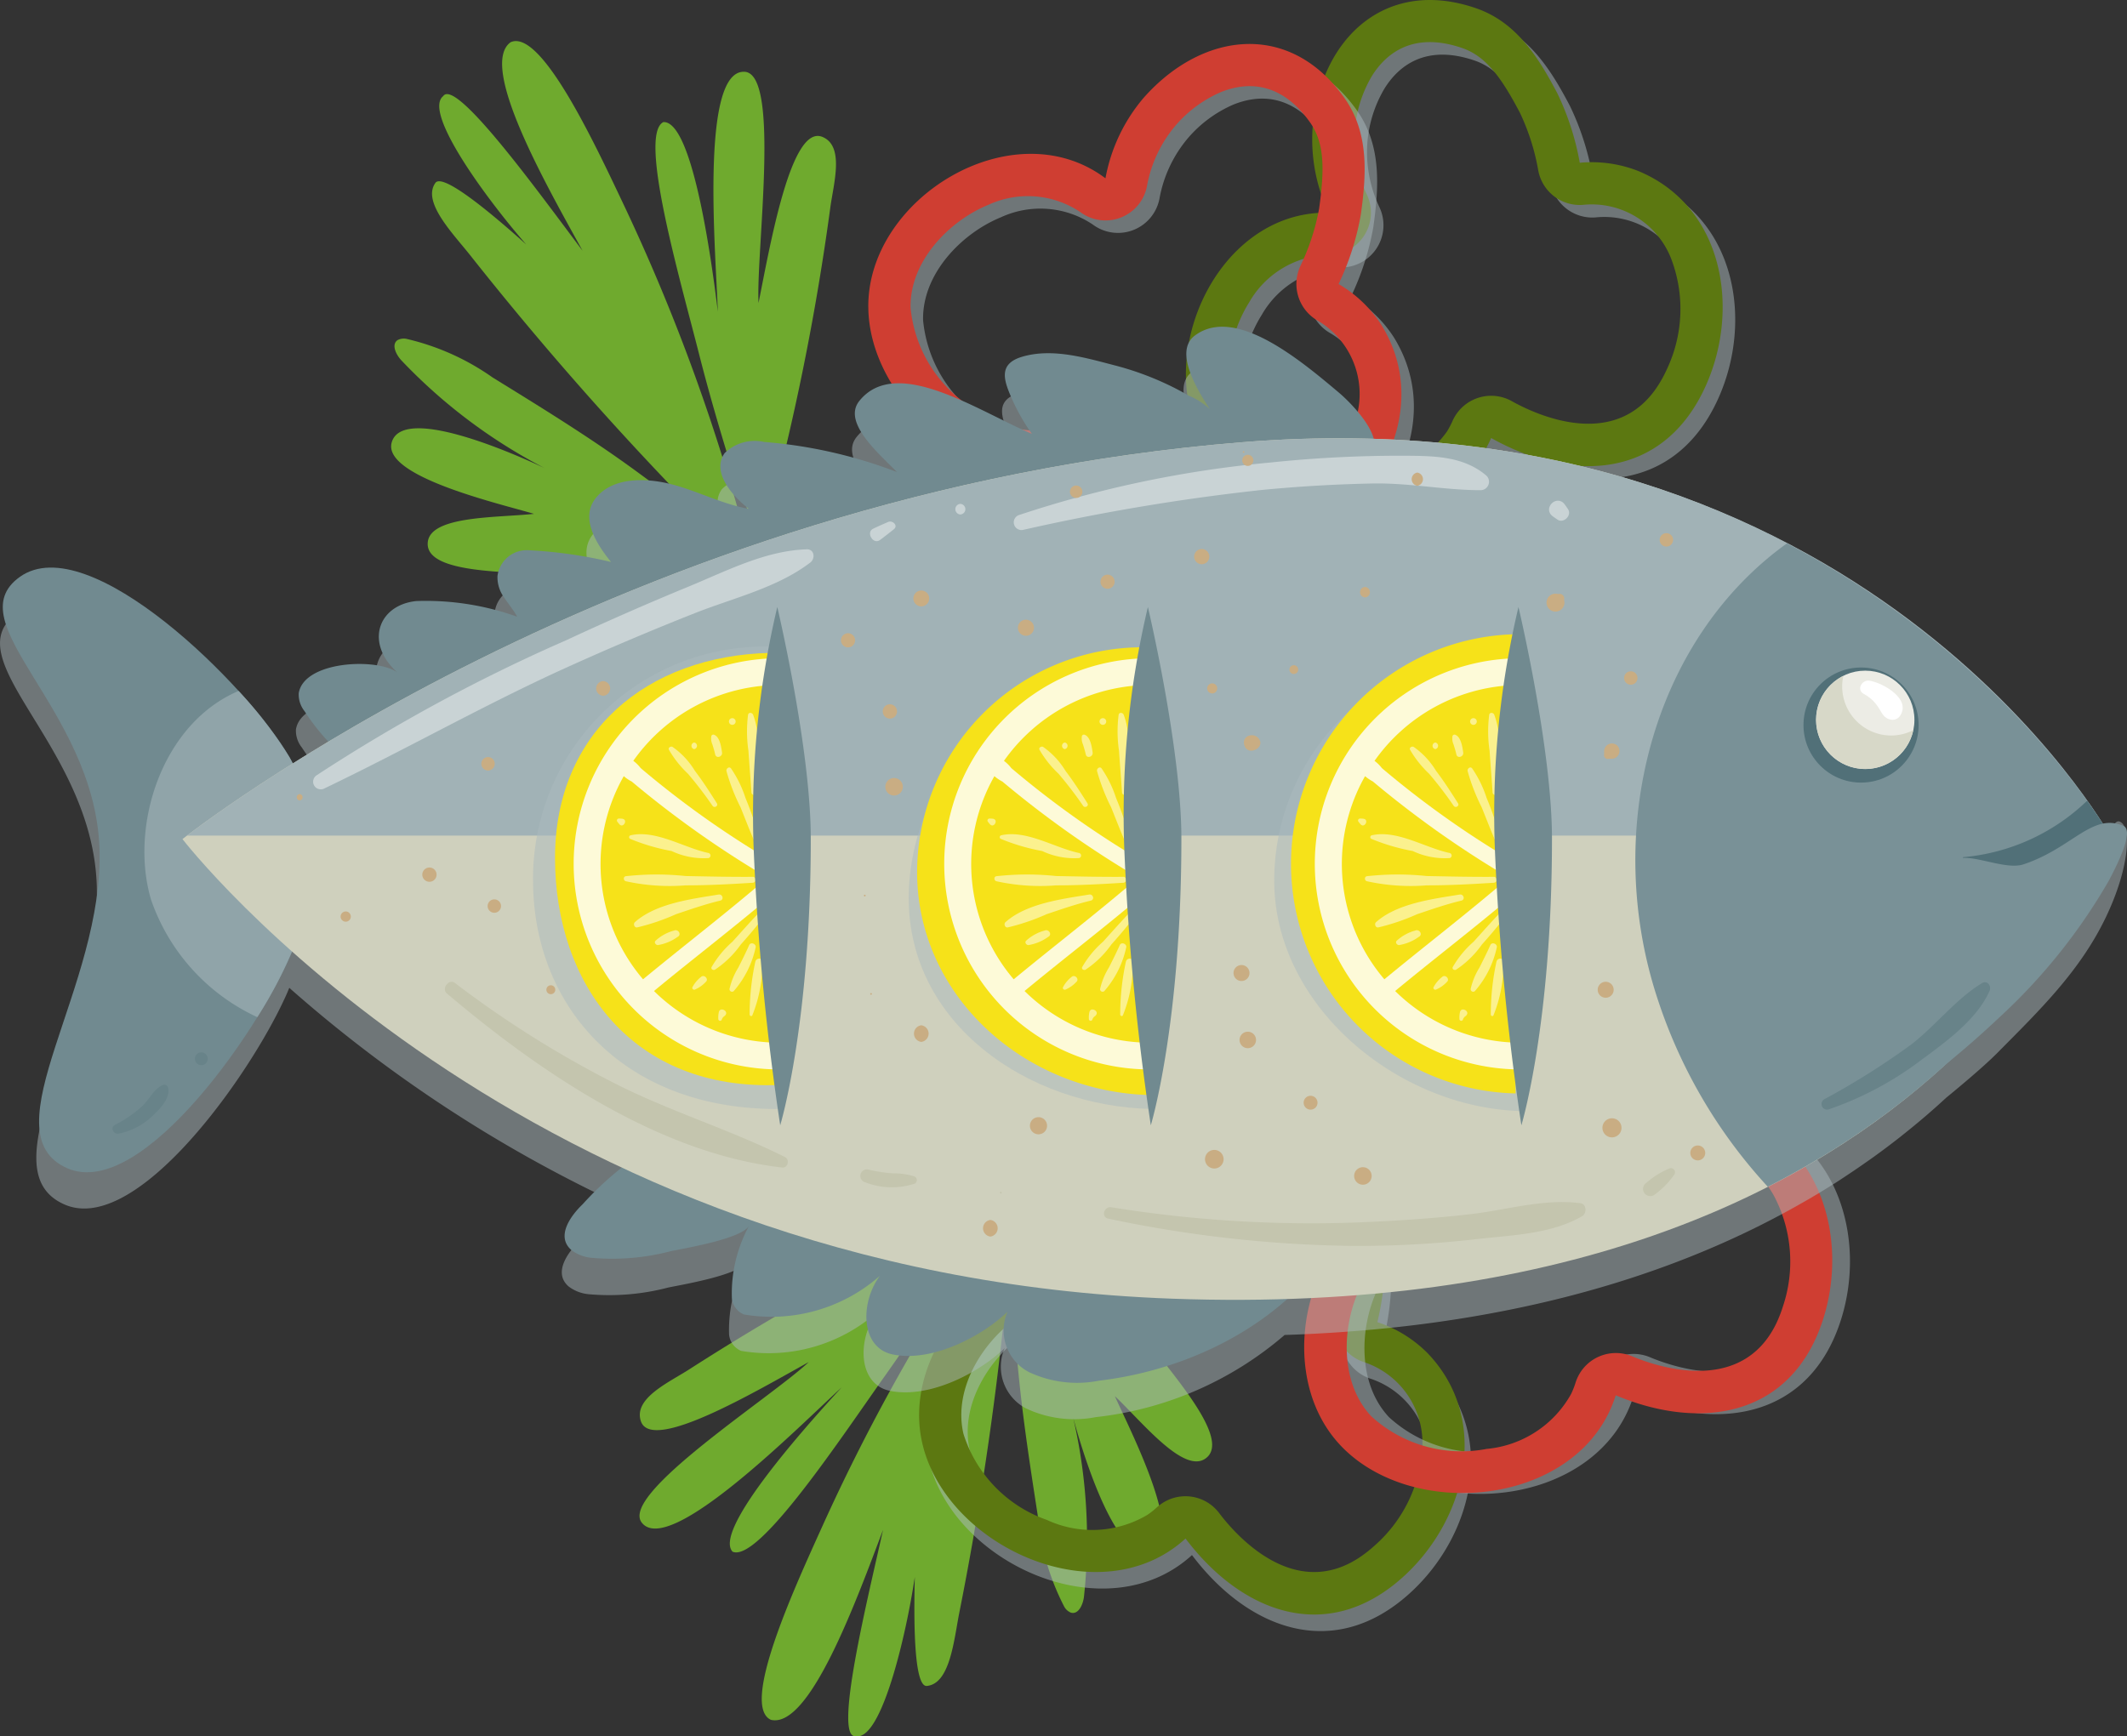 <svg xmlns="http://www.w3.org/2000/svg" width="127.033" height="103.733" viewBox="0 0 127.033 103.733">
  <rect x="0" y="0" width="127.033" height="103.733" fill="#333333" stroke="none"/>
  <g id="Group_245" data-name="Group 245" transform="translate(-180.977 -135.248)">
    <g id="Group_244" data-name="Group 244">
      <path id="Path_591" data-name="Path 591" d="M219.254,220.153c.642,1.908,6.889-1.8,10.024-3.534-2.256,2.117-11.282,7.867-9.978,9.583,1.628,2.142,9.469-5.816,11.945-8.071-2.673,2.9-7.641,8.6-6.517,9.815,1.55.674,6.468-6.791,9.177-10.61,1.326-1.869,2.584-3.784,3.815-5.716.712-1.117,1.765-3.9,3.217-4.2.1-.136.188-.275.284-.411l.332-.471a148.064,148.064,0,0,0-19.413,10.517C220.924,217.838,218.793,218.783,219.254,220.153Z" fill="#6faa2e"/>
      <path id="Path_592" data-name="Path 592" d="M242.962,225.824a14.653,14.653,0,0,0,1.554,5.365.8.8,0,0,0,.422.4c.458.128.729-.5.78-.971a32.209,32.209,0,0,0-.977-11.978c.559,2.442,2.817,10.31,5.088,9.252,1.918-.893-1.411-7.3-2.268-9.237,1.606,1.517,4.087,4.639,5.4,3.735,1.825-1.257-2.928-6.06-4.837-8.826-.81-1.174-1.779-2.223-2.61-3.378-.492-.685-1.177-2.51-1.964-2.825-1.442-.578-2.028.684-2.282,2.218.118,2.007.247,4.033.394,6.05C241.913,219.051,242.439,222.44,242.962,225.824Z" fill="#6faa2e"/>
      <path id="Path_593" data-name="Path 593" d="M227.016,237.99c2.323.565,5.126-7.19,6.7-11.346-.9,4.05-2.986,12.473-1.638,12.326,1.553.309,3.036-6.143,3.535-9.516-.055,2.191-.1,6.675.742,6.509,1.375-.15,1.6-2.785,1.916-4.374q1.808-9.086,2.743-18.316c.068-.669.024-2.292.256-3.689-.043-.733-.09-1.472-.129-2.195a1.26,1.26,0,0,0-.2.032,116.382,116.382,0,0,0-10.874,19.059C228.418,230.129,225.189,237.146,227.016,237.99Z" fill="#6faa2e"/>
      <path id="Path_594" data-name="Path 594" d="M274.735,141.567c-1.146-2.18-2.456-4.252-4.858-5.079-5.344-1.84-9.206,1.724-9.744,6.989a10.244,10.244,0,0,0,.947,5.229c-6.907-.154-10.92,9.32-6.965,14.588,3.827,5.1,13.884,5.179,16.671-1.128,4.875,2.728,10.334,2.437,12.826-3.142,2.065-4.623,1.03-10.709-4.045-12.812a7.573,7.573,0,0,0-3.49-.49A15.958,15.958,0,0,0,274.735,141.567Zm-1.142,4.591a2.523,2.523,0,0,0,2.661,2.08,5.089,5.089,0,0,1,5.334,3.355,8.417,8.417,0,0,1-.279,6.4,7.856,7.856,0,0,1-.518.976c-2.549,4.052-7.36,1.786-8.774.994a2.523,2.523,0,0,0-3.366.858,2.387,2.387,0,0,0-.172.324,5.1,5.1,0,0,1-.343.646h0a6.442,6.442,0,0,1-5.372,2.692,7.982,7.982,0,0,1-6.632-2.707c-1.662-2.215-1.158-5.557.2-7.715a5.622,5.622,0,0,1,4.693-2.837,2.519,2.519,0,0,0,2.161-1.131l.03-.047a2.52,2.52,0,0,0,.162-2.385,7.714,7.714,0,0,1-.734-3.931,7.5,7.5,0,0,1,1.032-3.213c.826-1.312,2.431-2.664,5.382-1.648,1.443.5,2.357,1.8,3.447,3.869A13.361,13.361,0,0,1,273.593,146.158Z" fill="#acbbbe" opacity="0.5" style="mix-blend-mode: multiply;isolation: isolate"/>
      <path id="Path_595" data-name="Path 595" d="M273.985,140.817c-1.146-2.18-2.456-4.252-4.858-5.079-5.344-1.84-9.206,1.724-9.744,6.989a10.244,10.244,0,0,0,.947,5.229c-6.907-.154-10.92,9.32-6.965,14.588,3.827,5.1,13.884,5.179,16.671-1.128,4.875,2.728,10.334,2.437,12.826-3.142,2.065-4.623,1.03-10.709-4.045-12.812a7.573,7.573,0,0,0-3.49-.49A15.958,15.958,0,0,0,273.985,140.817Zm-1.142,4.591a2.523,2.523,0,0,0,2.661,2.08,5.089,5.089,0,0,1,5.334,3.355,8.417,8.417,0,0,1-.279,6.4,7.856,7.856,0,0,1-.518.976c-2.549,4.052-7.36,1.786-8.774.994a2.523,2.523,0,0,0-3.366.858,2.387,2.387,0,0,0-.172.324,5.1,5.1,0,0,1-.343.646h0a6.442,6.442,0,0,1-5.372,2.692,7.982,7.982,0,0,1-6.632-2.707c-1.662-2.215-1.158-5.557.2-7.715a5.622,5.622,0,0,1,4.693-2.837,2.519,2.519,0,0,0,2.161-1.131l.03-.047a2.52,2.52,0,0,0,.162-2.385,7.714,7.714,0,0,1-.734-3.931,7.5,7.5,0,0,1,1.032-3.213c.826-1.312,2.431-2.664,5.382-1.648,1.443.5,2.357,1.8,3.447,3.869A13.361,13.361,0,0,1,272.843,145.408Z" fill="#5c7811"/>
      <path id="Path_596" data-name="Path 596" d="M264.062,210.874c-.172-2.457-.538-4.881-2.4-6.6-4.152-3.834-9.122-2.124-11.732,2.48a10.252,10.252,0,0,0-1.236,5.168c-6.262-2.919-13.746,4.142-12.244,10.555,1.454,6.206,10.628,10.326,15.717,5.672,3.367,4.459,8.481,6.387,13.007,2.282,3.75-3.4,5.25-9.39,1.449-13.357a7.59,7.59,0,0,0-3-1.852A15.968,15.968,0,0,0,264.062,210.874Zm-2.892,3.744a2.521,2.521,0,0,0,1.6,2.974,5.092,5.092,0,0,1,3.534,5.218,8.417,8.417,0,0,1-2.83,5.749,7.887,7.887,0,0,1-.866.685c-3.964,2.685-7.458-1.325-8.434-2.618a2.522,2.522,0,0,0-3.427-.569,2.588,2.588,0,0,0-.288.227,4.964,4.964,0,0,1-.573.454h0a6.445,6.445,0,0,1-6,.3A7.98,7.98,0,0,1,238.9,221.9c-.632-2.7,1.174-5.554,3.285-6.983a5.619,5.619,0,0,1,5.437-.71,2.52,2.52,0,0,0,2.433-.167l.047-.031a2.521,2.521,0,0,0,1.108-2.118,7.707,7.707,0,0,1,.908-3.894,7.492,7.492,0,0,1,2.237-2.527c1.284-.87,3.3-1.462,5.591.656,1.12,1.035,1.435,2.591,1.6,4.928A13.385,13.385,0,0,1,261.17,214.618Z" fill="#acbbbe" opacity="0.5" style="mix-blend-mode: multiply;isolation: isolate"/>
      <path id="Path_597" data-name="Path 597" d="M263.677,209.886c-.172-2.457-.538-4.881-2.4-6.6-4.152-3.834-9.122-2.124-11.732,2.479a10.258,10.258,0,0,0-1.236,5.169c-6.262-2.919-13.746,4.142-12.244,10.555,1.454,6.206,10.628,10.326,15.717,5.672,3.366,4.459,8.481,6.387,13.007,2.281,3.749-3.4,5.25-9.389,1.449-13.356a7.589,7.589,0,0,0-3-1.853A15.959,15.959,0,0,0,263.677,209.886Zm-2.892,3.743a2.522,2.522,0,0,0,1.6,2.975,5.092,5.092,0,0,1,3.534,5.218,8.415,8.415,0,0,1-2.83,5.748,7.9,7.9,0,0,1-.866.686c-3.964,2.684-7.458-1.325-8.434-2.619a2.521,2.521,0,0,0-3.427-.568,2.583,2.583,0,0,0-.288.227,4.934,4.934,0,0,1-.573.453h0a6.443,6.443,0,0,1-6,.3,7.982,7.982,0,0,1-4.983-5.145c-.631-2.7,1.175-5.554,3.285-6.983a5.621,5.621,0,0,1,5.438-.71,2.523,2.523,0,0,0,2.433-.167l.047-.031a2.519,2.519,0,0,0,1.107-2.118,7.722,7.722,0,0,1,.909-3.895,7.478,7.478,0,0,1,2.237-2.526c1.284-.87,3.3-1.462,5.591.655,1.12,1.036,1.435,2.591,1.6,4.929A13.373,13.373,0,0,1,260.785,213.629Z" fill="#5c7811"/>
      <path id="Path_598" data-name="Path 598" d="M263,148.8c.34-2.439.484-4.887-.985-6.959-3.27-4.61-8.486-3.966-11.992,0a10.247,10.247,0,0,0-2.279,4.8c-5.522-4.152-14.306,1.207-14.163,7.792.138,6.373,8.261,12.3,14.2,8.8,2.371,5.059,6.976,8,12.254,4.924,4.372-2.552,7.079-8.1,4.182-12.767a7.585,7.585,0,0,0-2.55-2.433A16,16,0,0,0,263,148.8Zm-3.6,3.064a2.522,2.522,0,0,0,.949,3.241,5.09,5.09,0,0,1,2.379,5.836,8.415,8.415,0,0,1-3.959,5.039,8.045,8.045,0,0,1-.99.491c-4.433,1.806-7.021-2.84-7.708-4.307a2.524,2.524,0,0,0-3.235-1.266,2.455,2.455,0,0,0-.329.163,4.986,4.986,0,0,1-.655.325h0a6.444,6.444,0,0,1-5.935-.944,7.981,7.981,0,0,1-3.81-6.065c-.06-2.769,2.3-5.191,4.659-6.153a5.623,5.623,0,0,1,5.467.431,2.52,2.52,0,0,0,2.415.341l.052-.021a2.52,2.52,0,0,0,1.522-1.843,7.715,7.715,0,0,1,1.695-3.622,7.49,7.49,0,0,1,2.711-2.009c1.437-.585,3.529-.748,5.335,1.8.882,1.245.868,2.832.544,5.153A13.369,13.369,0,0,1,259.4,151.869Z" fill="#acbbbe" opacity="0.5" style="mix-blend-mode: multiply;isolation: isolate"/>
      <path id="Path_599" data-name="Path 599" d="M262.253,148.055c.34-2.439.484-4.887-.985-6.959-3.27-4.61-8.486-3.966-11.992,0A10.247,10.247,0,0,0,247,145.9c-5.522-4.152-14.306,1.207-14.163,7.792.138,6.373,8.261,12.3,14.2,8.8,2.371,5.059,6.976,8,12.254,4.924,4.372-2.552,7.079-8.1,4.182-12.767a7.585,7.585,0,0,0-2.55-2.433A16,16,0,0,0,262.253,148.055Zm-3.6,3.064a2.522,2.522,0,0,0,.949,3.241,5.09,5.09,0,0,1,2.379,5.836,8.415,8.415,0,0,1-3.959,5.039,8.045,8.045,0,0,1-.99.491c-4.433,1.806-7.021-2.84-7.708-4.307a2.524,2.524,0,0,0-3.235-1.266,2.455,2.455,0,0,0-.329.163,4.986,4.986,0,0,1-.655.325h0a6.444,6.444,0,0,1-5.935-.944,7.981,7.981,0,0,1-3.81-6.065c-.06-2.769,2.3-5.191,4.659-6.153a5.623,5.623,0,0,1,5.467.431,2.52,2.52,0,0,0,2.415.341l.052-.021a2.52,2.52,0,0,0,1.522-1.843,7.715,7.715,0,0,1,1.695-3.622,7.49,7.49,0,0,1,2.711-2.009c1.437-.585,3.529-.748,5.335,1.8.882,1.245.868,2.832.544,5.153A13.369,13.369,0,0,1,258.649,151.119Z" fill="#cf3e32"/>
      <path id="Path_600" data-name="Path 600" d="M280.15,197.743c-1.383-2.038-2.917-3.95-5.4-4.5-5.517-1.228-8.954,2.747-8.9,8.039a10.25,10.25,0,0,0,1.528,5.089c-6.881.622-9.8,10.488-5.284,15.278,4.375,4.636,14.377,3.588,16.439-2.992,5.151,2.164,10.542,1.261,12.393-4.562,1.533-4.825-.179-10.756-5.457-12.277a7.59,7.59,0,0,0-3.524-.1A15.919,15.919,0,0,0,280.15,197.743Zm-.62,4.69a2.524,2.524,0,0,0,2.878,1.768,5.092,5.092,0,0,1,5.678,2.736,8.418,8.418,0,0,1,.441,6.392,8,8,0,0,1-.4,1.028c-2.078,4.312-7.114,2.6-8.607,1.973a2.521,2.521,0,0,0-3.384,1.572,5.058,5.058,0,0,1-.268.68h0a6.446,6.446,0,0,1-5.037,3.278,7.981,7.981,0,0,1-6.893-1.945c-1.9-2.015-1.775-5.393-.668-7.689a5.62,5.62,0,0,1,4.345-3.346,2.521,2.521,0,0,0,2.02-1.366l.024-.05a2.52,2.52,0,0,0-.106-2.388,7.72,7.72,0,0,1-1.172-3.824,7.5,7.5,0,0,1,.666-3.309c.673-1.4,2.116-2.92,5.163-2.242,1.489.332,2.543,1.519,3.859,3.458A13.32,13.32,0,0,1,279.53,202.433Z" fill="#acbbbe" opacity="0.5" style="mix-blend-mode: multiply;isolation: isolate"/>
      <path id="Path_601" data-name="Path 601" d="M279.091,197.69c-1.383-2.038-2.918-3.951-5.4-4.5-5.517-1.228-8.955,2.747-8.9,8.039a10.257,10.257,0,0,0,1.528,5.09c-6.88.622-9.8,10.487-5.283,15.277,4.375,4.636,14.377,3.589,16.439-2.992,5.151,2.164,10.542,1.262,12.392-4.562,1.533-4.825-.178-10.756-5.457-12.276a7.567,7.567,0,0,0-3.523-.1A15.95,15.95,0,0,0,279.091,197.69Zm-.62,4.69a2.522,2.522,0,0,0,2.878,1.767,5.09,5.09,0,0,1,5.677,2.736,8.409,8.409,0,0,1,.441,6.392,7.8,7.8,0,0,1-.4,1.028c-2.079,4.313-7.114,2.6-8.608,1.973a2.521,2.521,0,0,0-3.248,1.231,2.469,2.469,0,0,0-.135.341,4.951,4.951,0,0,1-.268.68h0a6.439,6.439,0,0,1-5.036,3.278,7.977,7.977,0,0,1-6.893-1.945c-1.9-2.014-1.775-5.392-.669-7.689a5.621,5.621,0,0,1,4.345-3.345,2.523,2.523,0,0,0,2.021-1.367l.024-.05a2.52,2.52,0,0,0-.106-2.388,7.706,7.706,0,0,1-1.172-3.824,7.492,7.492,0,0,1,.665-3.308c.674-1.4,2.117-2.921,5.164-2.242,1.489.332,2.542,1.519,3.859,3.457A13.381,13.381,0,0,1,278.471,202.38Z" fill="#cf3e32"/>
      <path id="Path_602" data-name="Path 602" d="M230.085,143.423c-1.869-.747-3.1,6.413-3.806,9.924-.151-3.09,1.321-13.691-.83-13.81-2.687-.148-1.709,10.981-1.6,14.328-.475-3.915-1.6-11.392-3.25-11.324-1.517.743.979,9.326,2.131,13.865.564,2.22,1.206,4.421,1.88,6.61.389,1.266,1.827,3.873,1.112,5.171.042.162.088.322.129.483l.143.558a147.945,147.945,0,0,0,4.575-21.6C230.765,146.2,231.426,143.96,230.085,143.423Z" fill="#6faa2e"/>
      <path id="Path_603" data-name="Path 603" d="M210.4,157.8a14.649,14.649,0,0,0-5.093-2.295.8.8,0,0,0-.582.059c-.394.266-.093.878.234,1.223a32.192,32.192,0,0,0,9.755,7.02c-2.222-1.156-9.677-4.537-10.344-2.122-.563,2.039,6.476,3.659,8.5,4.261-2.2.238-6.181.1-6.344,1.691-.227,2.205,6.512,1.7,9.856,2.038,1.418.144,2.845.086,4.263.2.84.069,2.675.731,3.425.335,1.374-.724.793-1.987-.21-3.175-1.605-1.211-3.231-2.426-4.863-3.621C216.236,161.392,213.315,159.6,210.4,157.8Z" fill="#6faa2e"/>
      <path id="Path_604" data-name="Path 604" d="M211.471,137.772c-1.935,1.4,2.152,8.564,4.3,12.456-2.5-3.315-7.562-10.359-8.324-9.238-1.242.983,2.71,6.294,4.955,8.86-1.632-1.461-5.017-4.4-5.437-3.653-.777,1.144,1.084,3.022,2.089,4.294q5.747,7.266,12.168,13.961c.466.485,1.73,1.5,2.644,2.586.586.442,1.178.886,1.754,1.325a1.279,1.279,0,0,0,.108-.176,116.284,116.284,0,0,0-7.465-20.634C216.548,143.935,213.3,136.928,211.471,137.772Z" fill="#6faa2e"/>
      <path id="Path_605" data-name="Path 605" d="M307.583,184.333c-.435-.183-.693,1.171-1.083,1.25-2.43-3.838-15.56-21.059-43.632-21.937a7.006,7.006,0,0,0-2.119-2.807c-2.3-1.928-6.182-5.188-8.583-3.375-1.219.92.057,3.1.892,4.381-.212-.325-.925-.612-1.259-.806q-.687-.4-1.408-.732a17.754,17.754,0,0,0-2.983-1.067c-1.758-.457-3.744-1.056-5.549-.521-1.46.433-1.09,1.433-.61,2.522a12,12,0,0,0,1.189,2.084c-3.242-1.38-8.1-4.716-10.305-1.965-1.016,1.269,1.108,3.092,2.25,4.249a28.268,28.268,0,0,0-7.934-1.8,2.573,2.573,0,0,0-2.356.661c-.792,1.089.376,2.506,1.438,3.334-1.59-.278-3.047-1.063-4.61-1.466s-3.541-.434-4.538.836c-.776.987-.316,2.291.923,3.807a26.607,26.607,0,0,0-4.884-.695,1.764,1.764,0,0,0-1.9,1.551,2.056,2.056,0,0,0,.407,1.283c.25.383.556.73.768,1.135a16.155,16.155,0,0,0-6.023-.936c-2.254.232-3.1,2.472-1.146,4.255-1.215-.869-5.562-.685-5.876,1.252a1.6,1.6,0,0,0,.35,1.074,12.889,12.889,0,0,0,1.428,1.815l-.372.225c-.345.208-.684.414-1.01.615-.14.086-.273.17-.41.255l-.366.227c-.067-.135-.117-.284-.192-.413-.154-.266-.337-.554-.545-.858l0-.008c-3.079-4.5-11.675-12.626-15.533-9.884s4.417,7.833,4.75,16.167c.332,8.3-6.738,17.068-1.917,19.166,3.966,1.726,10.064-6.32,12.659-11.325h0c.185-.357.352-.7.5-1.021v0c.1-.211.181-.41.26-.6a82.132,82.132,0,0,0,19.676,12.9c-.833.707-1.621,1.535-2.324,2.208-.667.638-1.633,1.9-.667,2.734a2.328,2.328,0,0,0,1.218.464,13.86,13.86,0,0,0,4.725-.4c.821-.173,4.319-.75,4.689-1.555a8.451,8.451,0,0,0-1.051,4.359,1.179,1.179,0,0,0,.723.98,9.8,9.8,0,0,0,8.117-2.31c-1.192,1.6-1.168,4.312.786,4.7,2.41.482,5.411-1.165,6.836-2.558a2.81,2.81,0,0,0,1.288,3.612,6.751,6.751,0,0,0,4.16.512A20.727,20.727,0,0,0,257.7,215c12.846-.415,22.479-3.353,29.632-7.185q.483-.258.951-.521c.3-.171.606-.341.9-.515q.765-.452,1.488-.913c.229-.147.449-.295.672-.443q.572-.38,1.117-.764c.157-.111.317-.221.471-.333q.817-.591,1.576-1.19l.042-.035q1.427-1.128,2.657-2.27c1.511-1.238,2.52-2.137,3.042-2.664,2.521-2.545,4.953-4.894,6.5-8.125C308.167,187.083,308.294,184.633,307.583,184.333Z" fill="#acbbbe" opacity="0.5" style="mix-blend-mode: multiply;isolation: isolate"/>
      <path id="Path_606" data-name="Path 606" d="M252.332,155.3c-1.218.92.057,3.1.893,4.381a4.272,4.272,0,0,0-1.259-.8q-.687-.4-1.408-.732a17.669,17.669,0,0,0-2.983-1.068c-1.759-.457-3.744-1.056-5.55-.521-1.46.433-1.089,1.433-.609,2.523a11.967,11.967,0,0,0,1.189,2.084c-3.243-1.38-8.1-4.717-10.306-1.966-1.016,1.269,1.109,3.092,2.251,4.249a28.309,28.309,0,0,0-7.935-1.8,2.571,2.571,0,0,0-2.355.662c-.792,1.089.376,2.506,1.438,3.334-1.591-.279-3.047-1.063-4.61-1.466s-3.541-.434-4.538.835c-.776.987-.316,2.291.922,3.807a26.667,26.667,0,0,0-4.884-.7,1.763,1.763,0,0,0-1.9,1.551,2.059,2.059,0,0,0,.406,1.283c.251.383.556.731.769,1.136a16.157,16.157,0,0,0-6.024-.937c-2.253.232-3.1,2.472-1.145,4.255-1.216-.869-5.563-.685-5.876,1.252a1.6,1.6,0,0,0,.349,1.074,12.972,12.972,0,0,0,2.6,2.935c1.552,1.287,3.315-.013,4.881-.72,1.941-.878,3.846-1.831,5.744-2.8,3.795-1.934,7.562-3.94,11.51-5.55a95.922,95.922,0,0,1,13.976-4.287,201.429,201.429,0,0,1,21.635-3.939c1.068-.134,3.387.04,3.551-1.461.113-1.046-1.448-2.647-2.158-3.241C258.614,156.745,254.734,153.484,252.332,155.3Z" fill="#718a90"/>
      <path id="Path_607" data-name="Path 607" d="M215.772,207.194c-.666.638-1.632,1.9-.667,2.735a2.33,2.33,0,0,0,1.218.463,13.815,13.815,0,0,0,4.726-.4c.821-.173,4.319-.749,4.689-1.555a8.435,8.435,0,0,0-1.051,4.36,1.175,1.175,0,0,0,.723.979,9.8,9.8,0,0,0,8.117-2.309c-1.193,1.6-1.168,4.312.785,4.7,2.41.482,5.412-1.165,6.837-2.557a2.809,2.809,0,0,0,1.287,3.611,6.754,6.754,0,0,0,4.161.513c6.206-.734,12.4-4.169,14.973-9.864-8.734-.22-16.732-1.364-25.151-2a88.8,88.8,0,0,1-12.016-1.923c-1.943-.419-2.981-.946-4.686-.085A19.042,19.042,0,0,0,215.772,207.194Z" fill="#718a90"/>
      <path id="Path_608" data-name="Path 608" d="M198.25,180.458c1.833,3.167,1.5,8.167.292,11.334-1.689,4.425-9.008,15.223-13.542,13.25-4.821-2.1,2.249-10.863,1.917-19.167-.334-8.333-8.609-13.424-4.75-16.167C186.288,166.779,195.816,176.255,198.25,180.458Z" fill="#718a90"/>
      <path id="Path_609" data-name="Path 609" d="M198.25,180.458a24.993,24.993,0,0,0-3.022-3.932C190.618,178.48,188.7,184.633,190,189a12.059,12.059,0,0,0,6.346,7.014,26.779,26.779,0,0,0,2.2-4.222C199.75,188.625,200.083,183.625,198.25,180.458Z" fill="#90a4a9"/>
      <path id="Path_610" data-name="Path 610" d="M306.833,185.167s-14.5-26.5-51.666-23.5-63.292,23.708-63.292,23.708S211.91,211.427,251,212.833C297.333,214.5,306.833,185.167,306.833,185.167Z" fill="#cfd0bd"/>
      <path id="Path_611" data-name="Path 611" d="M307,185.167s-14.667-26.5-51.833-23.5c-35.011,2.826-60.214,21.358-63.022,23.5Z" fill="#a1b2b6"/>
      <path id="Path_612" data-name="Path 612" d="M307,185.167s-5.876-10.426-19.3-17.458c-8.085,5.811-11.044,17.249-7.7,27.291a30.489,30.489,0,0,0,6.559,11.147C302.688,197.937,307,185.167,307,185.167Z" fill="#799197"/>
      <circle id="Ellipse_23" data-name="Ellipse 23" cx="3.438" cy="3.438" r="3.438" transform="translate(288.688 175.125)" fill="#517078"/>
      <circle id="Ellipse_24" data-name="Ellipse 24" cx="2.938" cy="2.938" r="2.938" transform="translate(289.438 175.313)" fill="#ecece5"/>
      <path id="Path_613" data-name="Path 613" d="M305.628,183.085a12.208,12.208,0,0,1-7.42,3.373l.375,1.209,4.334.666,4.074-3.182C306.943,185.066,306.5,184.3,305.628,183.085Z" fill="#517078"/>
      <path id="Path_614" data-name="Path 614" d="M301.816,186.888c2.934-.971,4.1-3.1,5.976-2.305.71.3-.516,2.61-.875,3.292a34.451,34.451,0,0,1-6.5,8.125,56.732,56.732,0,0,1-4.334,3.708c-1.125-1.541.667-5.937.667-8.458a12.406,12.406,0,0,1,1.458-4.75C299.156,186.439,300.863,187.2,301.816,186.888Z" fill="#799197"/>
      <path id="Path_615" data-name="Path 615" d="M293.937,179.188a2.929,2.929,0,0,1-2.869-3.556,2.932,2.932,0,1,0,4.177,3.236A2.908,2.908,0,0,1,293.937,179.188Z" fill="#d7d8c8"/>
      <path id="Path_616" data-name="Path 616" d="M292.628,175.913c-.448-.069-.8.542-.334.792a2.336,2.336,0,0,1,.825.74c.226.322.333.7.765.789a.536.536,0,0,0,.58-.236C295.126,176.986,293.41,176.034,292.628,175.913Z" fill="#fff"/>
      <path id="Path_617" data-name="Path 617" d="M229.162,168.065c-2.469.074-4.811,1.3-7.066,2.229q-3.693,1.52-7.312,3.206a101.29,101.29,0,0,0-14.879,8.053.457.457,0,0,0,.462.789c4.822-2.309,9.465-4.954,14.339-7.168q3.869-1.756,7.821-3.316c2.288-.9,4.875-1.5,6.848-3.007C229.679,168.618,229.623,168.051,229.162,168.065Z" fill="#c9d3d5"/>
      <path id="Path_618" data-name="Path 618" d="M234.027,166.427c-.3.127-.6.262-.893.4-.467.215-.006.988.4.681.28-.211.558-.423.831-.644S234.288,166.317,234.027,166.427Z" fill="#c9d3d5"/>
      <path id="Path_619" data-name="Path 619" d="M238.333,165.35a.317.317,0,0,0,0,.633A.317.317,0,0,0,238.333,165.35Z" fill="#c9d3d5"/>
      <path id="Path_620" data-name="Path 620" d="M269.762,163.673c-1.385-1.192-3.178-1.188-4.954-1.2a74.6,74.6,0,0,0-7.978.408,67.006,67.006,0,0,0-14.968,3.127.461.461,0,0,0,.245.889,126.149,126.149,0,0,1,14.253-2.381q3.293-.318,6.6-.384c2.182-.041,4.3.4,6.447.4A.505.505,0,0,0,269.762,163.673Z" fill="#c9d3d5"/>
      <path id="Path_621" data-name="Path 621" d="M274.62,165.656c-.06-.082-.118-.165-.175-.25-.474-.69-1.4.228-.705.706.084.057.167.115.25.175C274.359,166.55,274.884,166.026,274.62,165.656Z" fill="#c9d3d5"/>
      <path id="Path_622" data-name="Path 622" d="M227.871,204.377c-3.333-1.668-6.916-2.739-10.246-4.442a62.169,62.169,0,0,1-9.477-5.964c-.357-.273-.827.334-.483.626,5.5,4.662,12.7,9.582,20.038,10.4C228.031,205.032,228.154,204.519,227.871,204.377Z" fill="#c4c5ae"/>
      <path id="Path_623" data-name="Path 623" d="M235.563,205.52a4.14,4.14,0,0,0-1.251-.175,8.977,8.977,0,0,1-1.458-.222.391.391,0,0,0-.208.754,4.381,4.381,0,0,0,2.974.079A.242.242,0,0,0,235.563,205.52Z" fill="#c4c5ae"/>
      <path id="Path_624" data-name="Path 624" d="M240.75,206.45a.05.05,0,0,0,0,.1A.05.05,0,0,0,240.75,206.45Z" fill="#c4c5ae"/>
      <path id="Path_625" data-name="Path 625" d="M275.37,207.13c-2.185-.294-4.43.41-6.606.658s-4.369.394-6.559.483a74.766,74.766,0,0,1-14.854-.9c-.437-.07-.636.584-.187.678a74.374,74.374,0,0,0,14.572,1.63,62.16,62.16,0,0,0,7.495-.412c2.076-.233,4.412-.3,6.239-1.365C275.754,207.737,275.746,207.181,275.37,207.13Z" fill="#c4c5ae"/>
      <path id="Path_626" data-name="Path 626" d="M280.707,205.04a4.961,4.961,0,0,0-1.4.869.432.432,0,1,0,.526.681,5.008,5.008,0,0,0,1.151-1.188A.249.249,0,0,0,280.707,205.04Z" fill="#c4c5ae"/>
      <path id="Path_627" data-name="Path 627" d="M299.351,193.98c-1.574.957-2.767,2.545-4.238,3.674a44.552,44.552,0,0,1-5.191,3.268.334.334,0,0,0,.256.607,19.836,19.836,0,0,0,5.552-2.961c1.485-1.1,3.315-2.411,4.076-4.134C299.93,194.152,299.661,193.791,299.351,193.98Z" fill="#688389"/>
      <path id="Path_629" data-name="Path 629" d="M191.014,200.213a.229.229,0,0,0-.279-.158c-.53.189-.829.857-1.225,1.238a7.486,7.486,0,0,1-1.672,1.158c-.3.162-.083.576.22.521a4.068,4.068,0,0,0,1.989-1.024C190.477,201.555,191.182,200.856,191.014,200.213Z" fill="#688389"/>
      <path id="Path_630" data-name="Path 630" d="M193,198.117a.383.383,0,0,0,0,.766A.383.383,0,0,0,193,198.117Z" fill="#688389"/>
      <path id="Path_631" data-name="Path 631" d="M226.937,173.875a13.843,13.843,0,0,0-14.123,13.979c0,7.476,5.373,13.771,14.873,13.646Z" fill="#acbbbe" opacity="0.5" style="mix-blend-mode: multiply;isolation: isolate"/>
      <path id="Path_632" data-name="Path 632" d="M227,174.25c-7.436.171-12.875,4.773-12.875,12.25s4.562,13.938,13.437,13.563Z" fill="#f6e219"/>
      <path id="Path_633" data-name="Path 633" d="M227.228,174.574a12.283,12.283,0,0,0,0,24.559Z" fill="#fdfad8"/>
      <path id="Path_634" data-name="Path 634" d="M227,176.183A10.687,10.687,0,0,0,218.8,180.7a2.2,2.2,0,0,1,.439.433v0a56.276,56.276,0,0,0,7.649,5.453C226.828,183.122,226.817,179.653,227,176.183Z" fill="#f6e219"/>
      <path id="Path_635" data-name="Path 635" d="M218.7,181.932l-.006,0a2.476,2.476,0,0,1-.463-.316,10.618,10.618,0,0,0,1.151,12.136c2.474-2.042,5.012-3.983,7.44-6.075A60.329,60.329,0,0,1,218.7,181.932Z" fill="#f6e219"/>
      <path id="Path_636" data-name="Path 636" d="M220.035,194.451a10.674,10.674,0,0,0,7.1,3.081c-.03-2.9-.116-5.795-.186-8.691C224.679,190.757,222.33,192.556,220.035,194.451Z" fill="#f6e219"/>
      <path id="Path_637" data-name="Path 637" d="M226.314,185.269a20.238,20.238,0,0,0-.815-2.352,6.82,6.82,0,0,0-.865-1.766c-.111-.139-.3.017-.27.158a11.652,11.652,0,0,0,.843,2.171c.259.643.506,1.29.782,1.926.082.188.375.052.325-.137Z" fill="#fbf18e"/>
      <path id="Path_638" data-name="Path 638" d="M224.1,180.2c-.047-.312-.123-.907-.46-1.051a.125.125,0,0,0-.18.074.865.865,0,0,0,.065.5c.06.2.122.39.165.591.058.273.45.151.41-.113Z" fill="#fbf18e"/>
      <path id="Path_639" data-name="Path 639" d="M226.183,182.579c.049-1.416.288-3.292-.228-4.634-.05-.129-.262-.162-.3,0a7.89,7.89,0,0,0,.022,2.159c.055.826.123,1.65.179,2.475a.162.162,0,0,0,.324,0Z" fill="#fbf18e"/>
      <path id="Path_640" data-name="Path 640" d="M223.79,183.235c-.416-.657-.837-1.316-1.31-1.934a4.713,4.713,0,0,0-1.338-1.434c-.1-.051-.272.037-.218.167a6.327,6.327,0,0,0,1.142,1.439,22.947,22.947,0,0,1,1.465,1.913c.107.16.364.013.259-.151Z" fill="#fbf18e"/>
      <path id="Path_641" data-name="Path 641" d="M222.439,180a.2.2,0,0,0,0-.394.2.2,0,0,0,0,.394Z" fill="#fbf18e"/>
      <path id="Path_642" data-name="Path 642" d="M224.713,178.551a.2.2,0,0,0,0-.4.2.2,0,0,0,0,.4Z" fill="#fbf18e"/>
      <path id="Path_643" data-name="Path 643" d="M225.939,187.63c-1.338.01-2.674-.021-4.011-.047a16.668,16.668,0,0,0-3.58.01c-.161.033-.139.261,0,.3a12.219,12.219,0,0,0,3.58.247c1.338,0,2.676-.07,4.011-.156a.18.18,0,0,0,0-.359Z" fill="#fbf18e"/>
      <path id="Path_644" data-name="Path 644" d="M223.3,186.208c-1.457-.3-3.156-1.409-4.669-1.057a.115.115,0,0,0-.027.207,12.163,12.163,0,0,0,2.484.731,4.485,4.485,0,0,0,2.212.42.157.157,0,0,0,0-.3Z" fill="#fbf18e"/>
      <path id="Path_645" data-name="Path 645" d="M218.118,184.156a1.383,1.383,0,0,0-.182-.007.116.116,0,0,0-.1.173,1.776,1.776,0,0,0,.14.174c.23.251.544-.3.141-.34Z" fill="#fbf18e"/>
      <path id="Path_646" data-name="Path 646" d="M223.893,188.689c-1.605.263-3.744.527-5,1.652-.11.1-.029.334.13.313a12.884,12.884,0,0,0,2.328-.791c.871-.293,1.753-.6,2.645-.813.239-.057.134-.4-.1-.361Z" fill="#fbf18e"/>
      <path id="Path_647" data-name="Path 647" d="M221.233,190.84a2.646,2.646,0,0,0-1.117.62c-.079.108.03.243.143.249a2.771,2.771,0,0,0,1.193-.495c.252-.13.031-.484-.219-.374Z" fill="#fbf18e"/>
      <path id="Path_648" data-name="Path 648" d="M226.31,189.769c-.544.568-1.063,1.158-1.592,1.741a5.939,5.939,0,0,0-1.245,1.518c-.05.12.1.2.2.152a5.85,5.85,0,0,0,1.546-1.506c.484-.541.955-1.094,1.393-1.674.132-.174-.153-.385-.3-.231Z" fill="#fbf18e"/>
      <path id="Path_649" data-name="Path 649" d="M222.836,193.617a1.91,1.91,0,0,0-.509.616c-.032.082.063.162.14.139a1.941,1.941,0,0,0,.662-.463c.2-.173-.1-.479-.293-.292Z" fill="#fbf18e"/>
      <path id="Path_650" data-name="Path 650" d="M225.721,191.708c-.2.454-.427.9-.649,1.343a4.242,4.242,0,0,0-.521,1.256.151.151,0,0,0,.251.146,5.821,5.821,0,0,0,1.3-2.585c.077-.22-.285-.378-.382-.16Z" fill="#fbf18e"/>
      <path id="Path_651" data-name="Path 651" d="M223.91,195.708a1.5,1.5,0,0,0-.032.422.106.106,0,0,0,.207.028.373.373,0,0,1,.149-.2c.362-.274-.248-.6-.324-.249Z" fill="#fbf18e"/>
      <path id="Path_652" data-name="Path 652" d="M226.084,192.719a14.9,14.9,0,0,0-.336,3.144c.008.078.116.125.16.044a8.287,8.287,0,0,0,.6-3.188c.021-.275-.389-.263-.421,0Z" fill="#fbf18e"/>
      <path id="Path_653" data-name="Path 653" d="M227.4,171.512a53.757,53.757,0,0,0-1.392,14.872,153.476,153.476,0,0,0,1.566,16.09s1.826-6,1.826-17.133C229.4,179.948,227.4,171.512,227.4,171.512Z" fill="#718a90"/>
      <path id="Path_654" data-name="Path 654" d="M249.125,174.375c-7.436.171-13.875,7.065-13.875,14.542s7.064,12.412,14.5,12.583Z" fill="#acbbbe" opacity="0.5" style="mix-blend-mode: multiply;isolation: isolate"/>
      <path id="Path_655" data-name="Path 655" d="M249.167,173.917a13.467,13.467,0,0,0-13.417,13.416c0,7.477,6.481,13.162,13.917,13.334Z" fill="#f6e219"/>
      <path id="Path_656" data-name="Path 656" d="M249.36,174.574a12.283,12.283,0,0,0,0,24.559Z" fill="#fdfad8"/>
      <path id="Path_657" data-name="Path 657" d="M249.13,176.183a10.687,10.687,0,0,0-8.193,4.519,2.171,2.171,0,0,1,.439.433v0a56.223,56.223,0,0,0,7.65,5.453C248.961,183.122,248.95,179.653,249.13,176.183Z" fill="#f6e219"/>
      <path id="Path_658" data-name="Path 658" d="M240.836,181.932l-.005,0a2.451,2.451,0,0,1-.464-.316,10.621,10.621,0,0,0,1.152,12.136c2.474-2.042,5.011-3.983,7.439-6.075A60.392,60.392,0,0,1,240.836,181.932Z" fill="#f6e219"/>
      <path id="Path_659" data-name="Path 659" d="M242.167,194.451a10.674,10.674,0,0,0,7.1,3.081c-.03-2.9-.116-5.795-.186-8.691C246.811,190.757,244.462,192.556,242.167,194.451Z" fill="#f6e219"/>
      <path id="Path_660" data-name="Path 660" d="M248.446,185.269a20.241,20.241,0,0,0-.815-2.352,6.82,6.82,0,0,0-.865-1.766c-.111-.139-.3.017-.27.158a11.793,11.793,0,0,0,.843,2.171c.259.643.506,1.29.782,1.926.082.188.375.052.325-.137Z" fill="#fbf18e"/>
      <path id="Path_661" data-name="Path 661" d="M246.233,180.2c-.046-.312-.123-.907-.46-1.051a.125.125,0,0,0-.18.074.865.865,0,0,0,.065.5c.06.2.122.39.165.591.058.273.45.151.41-.113Z" fill="#fbf18e"/>
      <path id="Path_662" data-name="Path 662" d="M248.315,182.579c.049-1.416.288-3.292-.228-4.634-.05-.129-.262-.162-.3,0a7.891,7.891,0,0,0,.022,2.159c.055.826.123,1.65.179,2.475a.162.162,0,0,0,.324,0Z" fill="#fbf18e"/>
      <path id="Path_663" data-name="Path 663" d="M245.923,183.235c-.417-.657-.838-1.316-1.31-1.934a4.729,4.729,0,0,0-1.339-1.434c-.1-.051-.272.037-.218.167a6.327,6.327,0,0,0,1.142,1.439,22.944,22.944,0,0,1,1.465,1.913c.107.16.364.013.26-.151Z" fill="#fbf18e"/>
      <path id="Path_664" data-name="Path 664" d="M244.571,180a.2.2,0,0,0,0-.394.2.2,0,0,0,0,.394Z" fill="#fbf18e"/>
      <path id="Path_665" data-name="Path 665" d="M246.845,178.551a.2.2,0,0,0,0-.4.2.2,0,0,0,0,.4Z" fill="#fbf18e"/>
      <path id="Path_666" data-name="Path 666" d="M248.071,187.63c-1.338.01-2.674-.021-4.011-.047a16.659,16.659,0,0,0-3.579.01c-.161.033-.14.261,0,.3a12.21,12.21,0,0,0,3.579.247c1.338,0,2.676-.07,4.011-.156a.18.18,0,0,0,0-.359Z" fill="#fbf18e"/>
      <path id="Path_667" data-name="Path 667" d="M245.433,186.208c-1.457-.3-3.156-1.409-4.669-1.057a.115.115,0,0,0-.027.207,12.163,12.163,0,0,0,2.484.731,4.485,4.485,0,0,0,2.212.42.157.157,0,0,0,0-.3Z" fill="#fbf18e"/>
      <path id="Path_668" data-name="Path 668" d="M240.25,184.156a1.383,1.383,0,0,0-.182-.007.116.116,0,0,0-.1.173,2.136,2.136,0,0,0,.14.174c.231.251.544-.3.141-.34Z" fill="#fbf18e"/>
      <path id="Path_669" data-name="Path 669" d="M246.025,188.689c-1.6.263-3.744.527-5,1.652-.11.1-.029.334.13.313a12.884,12.884,0,0,0,2.328-.791c.871-.293,1.753-.6,2.646-.813.238-.057.133-.4-.1-.361Z" fill="#fbf18e"/>
      <path id="Path_670" data-name="Path 670" d="M243.366,190.84a2.65,2.65,0,0,0-1.118.62c-.079.108.03.243.143.249a2.766,2.766,0,0,0,1.193-.495c.252-.13.031-.484-.218-.374Z" fill="#fbf18e"/>
      <path id="Path_671" data-name="Path 671" d="M248.442,189.769c-.544.568-1.063,1.158-1.591,1.741a5.923,5.923,0,0,0-1.246,1.518c-.05.12.105.2.2.152a5.821,5.821,0,0,0,1.546-1.506c.484-.541.955-1.094,1.393-1.674.132-.174-.153-.385-.3-.231Z" fill="#fbf18e"/>
      <path id="Path_672" data-name="Path 672" d="M244.968,193.617a1.894,1.894,0,0,0-.508.616c-.033.082.062.162.139.139a1.931,1.931,0,0,0,.662-.463c.2-.173-.1-.479-.293-.292Z" fill="#fbf18e"/>
      <path id="Path_673" data-name="Path 673" d="M247.854,191.708c-.2.454-.428.9-.65,1.343a4.242,4.242,0,0,0-.521,1.256.151.151,0,0,0,.251.146,5.822,5.822,0,0,0,1.3-2.585c.077-.22-.285-.378-.381-.16Z" fill="#fbf18e"/>
      <path id="Path_674" data-name="Path 674" d="M246.042,195.708a1.5,1.5,0,0,0-.032.422.106.106,0,0,0,.207.028.373.373,0,0,1,.149-.2c.362-.274-.248-.6-.324-.249Z" fill="#fbf18e"/>
      <path id="Path_675" data-name="Path 675" d="M248.216,192.719a14.9,14.9,0,0,0-.336,3.144c.008.078.116.125.16.044a8.306,8.306,0,0,0,.6-3.188c.02-.275-.39-.263-.422,0Z" fill="#fbf18e"/>
      <path id="Path_676" data-name="Path 676" d="M249.534,171.512a53.782,53.782,0,0,0-1.391,14.872,153.326,153.326,0,0,0,1.565,16.09s1.826-6,1.826-17.133C251.534,179.948,249.534,171.512,249.534,171.512Z" fill="#718a90"/>
      <path id="Path_677" data-name="Path 677" d="M270.492,174.137a13.724,13.724,0,0,0-13.413,13.717c0,7.476,7.36,13.6,14.8,13.771Z" fill="#acbbbe" opacity="0.5" style="mix-blend-mode: multiply;isolation: isolate"/>
      <path id="Path_678" data-name="Path 678" d="M271.492,173.137a13.72,13.72,0,0,0,0,27.433Z" fill="#f6e219"/>
      <path id="Path_679" data-name="Path 679" d="M271.492,174.574a12.283,12.283,0,0,0,0,24.559Z" fill="#fdfad8"/>
      <path id="Path_680" data-name="Path 680" d="M271.262,176.183a10.687,10.687,0,0,0-8.193,4.519,2.146,2.146,0,0,1,.439.433v0a56.286,56.286,0,0,0,7.65,5.453C271.093,183.122,271.082,179.653,271.262,176.183Z" fill="#f6e219"/>
      <path id="Path_681" data-name="Path 681" d="M262.968,181.932l0,0a2.483,2.483,0,0,1-.464-.316,10.621,10.621,0,0,0,1.152,12.136c2.474-2.042,5.011-3.983,7.439-6.075A60.394,60.394,0,0,1,262.968,181.932Z" fill="#f6e219"/>
      <path id="Path_682" data-name="Path 682" d="M264.3,194.451a10.669,10.669,0,0,0,7.1,3.081c-.03-2.9-.116-5.795-.186-8.691C268.943,190.757,266.594,192.556,264.3,194.451Z" fill="#f6e219"/>
      <path id="Path_683" data-name="Path 683" d="M270.578,185.269a20.057,20.057,0,0,0-.815-2.352,6.817,6.817,0,0,0-.864-1.766c-.112-.139-.3.017-.271.158a11.793,11.793,0,0,0,.843,2.171c.259.643.506,1.29.782,1.926.082.188.375.052.325-.137Z" fill="#fbf18e"/>
      <path id="Path_684" data-name="Path 684" d="M268.366,180.2c-.047-.312-.124-.907-.461-1.051a.125.125,0,0,0-.18.074.865.865,0,0,0,.065.5c.06.2.123.39.166.591.058.273.449.151.41-.113Z" fill="#fbf18e"/>
      <path id="Path_685" data-name="Path 685" d="M270.447,182.579c.049-1.416.288-3.292-.228-4.634-.05-.129-.262-.162-.3,0a7.851,7.851,0,0,0,.023,2.159c.054.826.122,1.65.178,2.475a.162.162,0,0,0,.324,0Z" fill="#fbf18e"/>
      <path id="Path_686" data-name="Path 686" d="M268.055,183.235c-.417-.657-.838-1.316-1.31-1.934a4.729,4.729,0,0,0-1.339-1.434c-.1-.051-.272.037-.218.167a6.355,6.355,0,0,0,1.142,1.439,22.948,22.948,0,0,1,1.465,1.913c.107.16.364.013.26-.151Z" fill="#fbf18e"/>
      <path id="Path_687" data-name="Path 687" d="M266.7,180a.2.2,0,0,0,0-.394.2.2,0,0,0,0,.394Z" fill="#fbf18e"/>
      <path id="Path_688" data-name="Path 688" d="M268.977,178.551a.2.2,0,0,0,0-.4.2.2,0,0,0,0,.4Z" fill="#fbf18e"/>
      <path id="Path_689" data-name="Path 689" d="M270.2,187.63c-1.338.01-2.674-.021-4.011-.047a16.658,16.658,0,0,0-3.579.01c-.161.033-.14.261,0,.3a12.21,12.21,0,0,0,3.579.247c1.338,0,2.676-.07,4.011-.156a.18.18,0,0,0,0-.359Z" fill="#fbf18e"/>
      <path id="Path_690" data-name="Path 690" d="M267.565,186.208c-1.457-.3-3.155-1.409-4.669-1.057a.115.115,0,0,0-.027.207,12.182,12.182,0,0,0,2.484.731,4.485,4.485,0,0,0,2.212.42.157.157,0,0,0,0-.3Z" fill="#fbf18e"/>
      <path id="Path_691" data-name="Path 691" d="M262.382,184.156a1.382,1.382,0,0,0-.182-.007.116.116,0,0,0-.1.173,1.947,1.947,0,0,0,.141.174c.23.251.543-.3.14-.34Z" fill="#fbf18e"/>
      <path id="Path_692" data-name="Path 692" d="M268.157,188.689c-1.605.263-3.743.527-5,1.652-.111.1-.03.334.129.313a12.884,12.884,0,0,0,2.328-.791c.871-.293,1.753-.6,2.646-.813.238-.057.133-.4-.1-.361Z" fill="#fbf18e"/>
      <path id="Path_693" data-name="Path 693" d="M265.5,190.84a2.65,2.65,0,0,0-1.118.62c-.079.108.03.243.143.249a2.767,2.767,0,0,0,1.193-.495c.252-.13.031-.484-.218-.374Z" fill="#fbf18e"/>
      <path id="Path_694" data-name="Path 694" d="M270.574,189.769c-.544.568-1.063,1.158-1.591,1.741a5.923,5.923,0,0,0-1.246,1.518c-.05.12.105.2.2.152a5.82,5.82,0,0,0,1.546-1.506c.485-.541.955-1.094,1.393-1.674.132-.174-.152-.385-.3-.231Z" fill="#fbf18e"/>
      <path id="Path_695" data-name="Path 695" d="M267.1,193.617a1.884,1.884,0,0,0-.509.616c-.033.082.062.162.139.139a1.931,1.931,0,0,0,.662-.463c.2-.173-.1-.479-.292-.292Z" fill="#fbf18e"/>
      <path id="Path_696" data-name="Path 696" d="M269.986,191.708c-.2.454-.428.9-.649,1.343a4.218,4.218,0,0,0-.522,1.256.151.151,0,0,0,.251.146,5.821,5.821,0,0,0,1.3-2.585c.077-.22-.285-.378-.381-.16Z" fill="#fbf18e"/>
      <path id="Path_697" data-name="Path 697" d="M268.174,195.708a1.5,1.5,0,0,0-.032.422.106.106,0,0,0,.207.028.373.373,0,0,1,.149-.2c.362-.274-.248-.6-.324-.249Z" fill="#fbf18e"/>
      <path id="Path_698" data-name="Path 698" d="M270.348,192.719a14.963,14.963,0,0,0-.336,3.144c.008.078.116.125.16.044a8.287,8.287,0,0,0,.6-3.188c.02-.275-.39-.263-.422,0Z" fill="#fbf18e"/>
      <path id="Path_699" data-name="Path 699" d="M271.666,171.512a53.782,53.782,0,0,0-1.391,14.872,153.638,153.638,0,0,0,1.565,16.09s1.827-6,1.827-17.133C273.667,179.948,271.666,171.512,271.666,171.512Z" fill="#718a90"/>
      <path id="Path_700" data-name="Path 700" d="M233,194.575a.05.05,0,0,0,0,.1A.05.05,0,0,0,233,194.575Z" fill="#c9ad83"/>
      <path id="Path_701" data-name="Path 701" d="M232.625,188.7a.05.05,0,0,0,0,.1A.05.05,0,0,0,232.625,188.7Z" fill="#c9ad83"/>
      <path id="Path_702" data-name="Path 702" d="M206.625,187.074a.426.426,0,0,0,0,.852A.426.426,0,0,0,206.625,187.074Z" fill="#c9ad83" style="mix-blend-mode: multiply;isolation: isolate"/>
      <path id="Path_703" data-name="Path 703" d="M210.5,188.977a.4.4,0,0,0,0,.8A.4.4,0,0,0,210.5,188.977Z" fill="#c9ad83" style="mix-blend-mode: multiply;isolation: isolate"/>
      <path id="Path_704" data-name="Path 704" d="M201.625,189.7a.305.305,0,0,0,0,.61A.305.305,0,0,0,201.625,189.7Z" fill="#c9ad83" style="mix-blend-mode: multiply;isolation: isolate"/>
      <path id="Path_705" data-name="Path 705" d="M213.875,194.109a.266.266,0,0,0,0,.532A.266.266,0,0,0,213.875,194.109Z" fill="#c9ad83" style="mix-blend-mode: multiply;isolation: isolate"/>
      <path id="Path_706" data-name="Path 706" d="M231.625,173.078a.422.422,0,0,0,0,.844A.422.422,0,0,0,231.625,173.078Z" fill="#c9ad83" style="mix-blend-mode: multiply;isolation: isolate"/>
      <path id="Path_707" data-name="Path 707" d="M236,170.527a.473.473,0,0,0,0,.946A.473.473,0,0,0,236,170.527Z" fill="#c9ad83" style="mix-blend-mode: multiply;isolation: isolate"/>
      <path id="Path_708" data-name="Path 708" d="M234.125,177.324a.426.426,0,0,0,0,.852A.426.426,0,0,0,234.125,177.324Z" fill="#c9ad83" style="mix-blend-mode: multiply;isolation: isolate"/>
      <path id="Path_709" data-name="Path 709" d="M247.125,169.578a.422.422,0,0,0,0,.844A.422.422,0,0,0,247.125,169.578Z" fill="#c9ad83" style="mix-blend-mode: multiply;isolation: isolate"/>
      <path id="Path_710" data-name="Path 710" d="M252.75,168.047a.453.453,0,0,0,0,.906A.453.453,0,0,0,252.75,168.047Z" fill="#c9ad83" style="mix-blend-mode: multiply;isolation: isolate"/>
      <path id="Path_711" data-name="Path 711" d="M253.375,176.074a.3.3,0,0,0,0,.6A.3.3,0,0,0,253.375,176.074Z" fill="#c9ad83" style="mix-blend-mode: multiply;isolation: isolate"/>
      <path id="Path_712" data-name="Path 712" d="M242.25,172.27a.48.48,0,0,0,0,.96A.48.48,0,0,0,242.25,172.27Z" fill="#c9ad83" style="mix-blend-mode: multiply;isolation: isolate"/>
      <path id="Path_713" data-name="Path 713" d="M245.25,164.254a.371.371,0,0,0,0,.742A.371.371,0,0,0,245.25,164.254Z" fill="#c9ad83" style="mix-blend-mode: multiply;isolation: isolate"/>
      <path id="Path_714" data-name="Path 714" d="M255.25,162.2a.05.05,0,0,0,0,.1A.05.05,0,0,0,255.25,162.2Z" fill="#c9ad83" style="mix-blend-mode: multiply;isolation: isolate"/>
      <path id="Path_715" data-name="Path 715" d="M255.5,162.418a.332.332,0,0,0,0,.664A.332.332,0,0,0,255.5,162.418Z" fill="#c9ad83" style="mix-blend-mode: multiply;isolation: isolate"/>
      <path id="Path_716" data-name="Path 716" d="M210.125,180.477a.4.4,0,0,0,0,.8A.4.4,0,0,0,210.125,180.477Z" fill="#c9ad83" style="mix-blend-mode: multiply;isolation: isolate"/>
      <path id="Path_717" data-name="Path 717" d="M198.875,182.688a.188.188,0,0,0,0,.375A.188.188,0,0,0,198.875,182.688Z" fill="#c9ad83" style="mix-blend-mode: multiply;isolation: isolate"/>
      <path id="Path_718" data-name="Path 718" d="M217,175.938a.438.438,0,0,0,0,.875A.438.438,0,0,0,217,175.938Z" fill="#c9ad83" style="mix-blend-mode: multiply;isolation: isolate"/>
      <path id="Path_719" data-name="Path 719" d="M234.375,181.727a.523.523,0,0,0,0,1.046A.523.523,0,0,0,234.375,181.727Z" fill="#c9ad83" style="mix-blend-mode: multiply;isolation: isolate"/>
      <path id="Path_720" data-name="Path 720" d="M256.165,179.382c-.305-.413-1.033-.188-.878.371C255.482,180.462,256.568,179.928,256.165,179.382Z" fill="#c9ad83" style="mix-blend-mode: multiply;isolation: isolate"/>
      <path id="Path_721" data-name="Path 721" d="M262.5,170.313a.313.313,0,0,0,0,.625A.313.313,0,0,0,262.5,170.313Z" fill="#c9ad83" style="mix-blend-mode: multiply;isolation: isolate"/>
      <path id="Path_722" data-name="Path 722" d="M265.625,163.48a.4.4,0,0,0,0,.79A.4.4,0,0,0,265.625,163.48Z" fill="#c9ad83" style="mix-blend-mode: multiply;isolation: isolate"/>
      <path id="Path_723" data-name="Path 723" d="M274.4,171a.274.274,0,0,0-.273-.273l-.108.007a.535.535,0,1,0,.374.374Z" fill="#c9ad83" style="mix-blend-mode: multiply;isolation: isolate"/>
      <path id="Path_724" data-name="Path 724" d="M278.375,175.352a.4.4,0,0,0,0,.8A.4.4,0,0,0,278.375,175.352Z" fill="#c9ad83" style="mix-blend-mode: multiply;isolation: isolate"/>
      <path id="Path_725" data-name="Path 725" d="M280.5,167.1a.4.4,0,0,0,0,.8A.4.4,0,0,0,280.5,167.1Z" fill="#c9ad83" style="mix-blend-mode: multiply;isolation: isolate"/>
      <path id="Path_726" data-name="Path 726" d="M277.569,179.792a.466.466,0,0,0-.787.326,1.741,1.741,0,0,1-.007.25.219.219,0,0,0,.218.219,1.6,1.6,0,0,1,.25-.008A.466.466,0,0,0,277.569,179.792Z" fill="#c9ad83" style="mix-blend-mode: multiply;isolation: isolate"/>
      <path id="Path_727" data-name="Path 727" d="M258.25,174.988a.262.262,0,0,0,0,.524A.262.262,0,0,0,258.25,174.988Z" fill="#c9ad83" style="mix-blend-mode: multiply;isolation: isolate"/>
      <path id="Path_728" data-name="Path 728" d="M276.875,193.9a.477.477,0,0,0,0,.954A.477.477,0,0,0,276.875,193.9Z" fill="#c9ad83" style="mix-blend-mode: multiply;isolation: isolate"/>
      <path id="Path_729" data-name="Path 729" d="M255.125,192.9a.477.477,0,0,0,0,.954A.477.477,0,0,0,255.125,192.9Z" fill="#c9ad83" style="mix-blend-mode: multiply;isolation: isolate"/>
      <path id="Path_730" data-name="Path 730" d="M259.25,200.711a.414.414,0,0,0,0,.828A.414.414,0,0,0,259.25,200.711Z" fill="#c9ad83" style="mix-blend-mode: multiply;isolation: isolate"/>
      <path id="Path_731" data-name="Path 731" d="M236,196.5a.5.5,0,0,0,0,.992A.5.5,0,0,0,236,196.5Z" fill="#c9ad83" style="mix-blend-mode: multiply;isolation: isolate"/>
      <path id="Path_732" data-name="Path 732" d="M243,201.988a.512.512,0,0,0,0,1.024A.512.512,0,0,0,243,201.988Z" fill="#c9ad83" style="mix-blend-mode: multiply;isolation: isolate"/>
      <path id="Path_733" data-name="Path 733" d="M240.125,208.129a.5.5,0,0,0,0,.992A.5.5,0,0,0,240.125,208.129Z" fill="#c9ad83" style="mix-blend-mode: multiply;isolation: isolate"/>
      <path id="Path_734" data-name="Path 734" d="M262.375,204.977a.523.523,0,0,0,0,1.046A.523.523,0,0,0,262.375,204.977Z" fill="#c9ad83" style="mix-blend-mode: multiply;isolation: isolate"/>
      <path id="Path_735" data-name="Path 735" d="M277.25,202.055a.57.57,0,0,0,0,1.14A.57.57,0,0,0,277.25,202.055Z" fill="#c9ad83" style="mix-blend-mode: multiply;isolation: isolate"/>
      <path id="Path_736" data-name="Path 736" d="M282.375,203.68a.445.445,0,0,0,0,.89A.445.445,0,0,0,282.375,203.68Z" fill="#c9ad83" style="mix-blend-mode: multiply;isolation: isolate"/>
      <path id="Path_737" data-name="Path 737" d="M255.5,196.883a.492.492,0,0,0,0,.984A.492.492,0,0,0,255.5,196.883Z" fill="#c9ad83" style="mix-blend-mode: multiply;isolation: isolate"/>
      <path id="Path_738" data-name="Path 738" d="M253.5,203.945a.555.555,0,0,0,0,1.11A.555.555,0,0,0,253.5,203.945Z" fill="#c9ad83" style="mix-blend-mode: multiply;isolation: isolate"/>
    </g>
  </g>
</svg>

